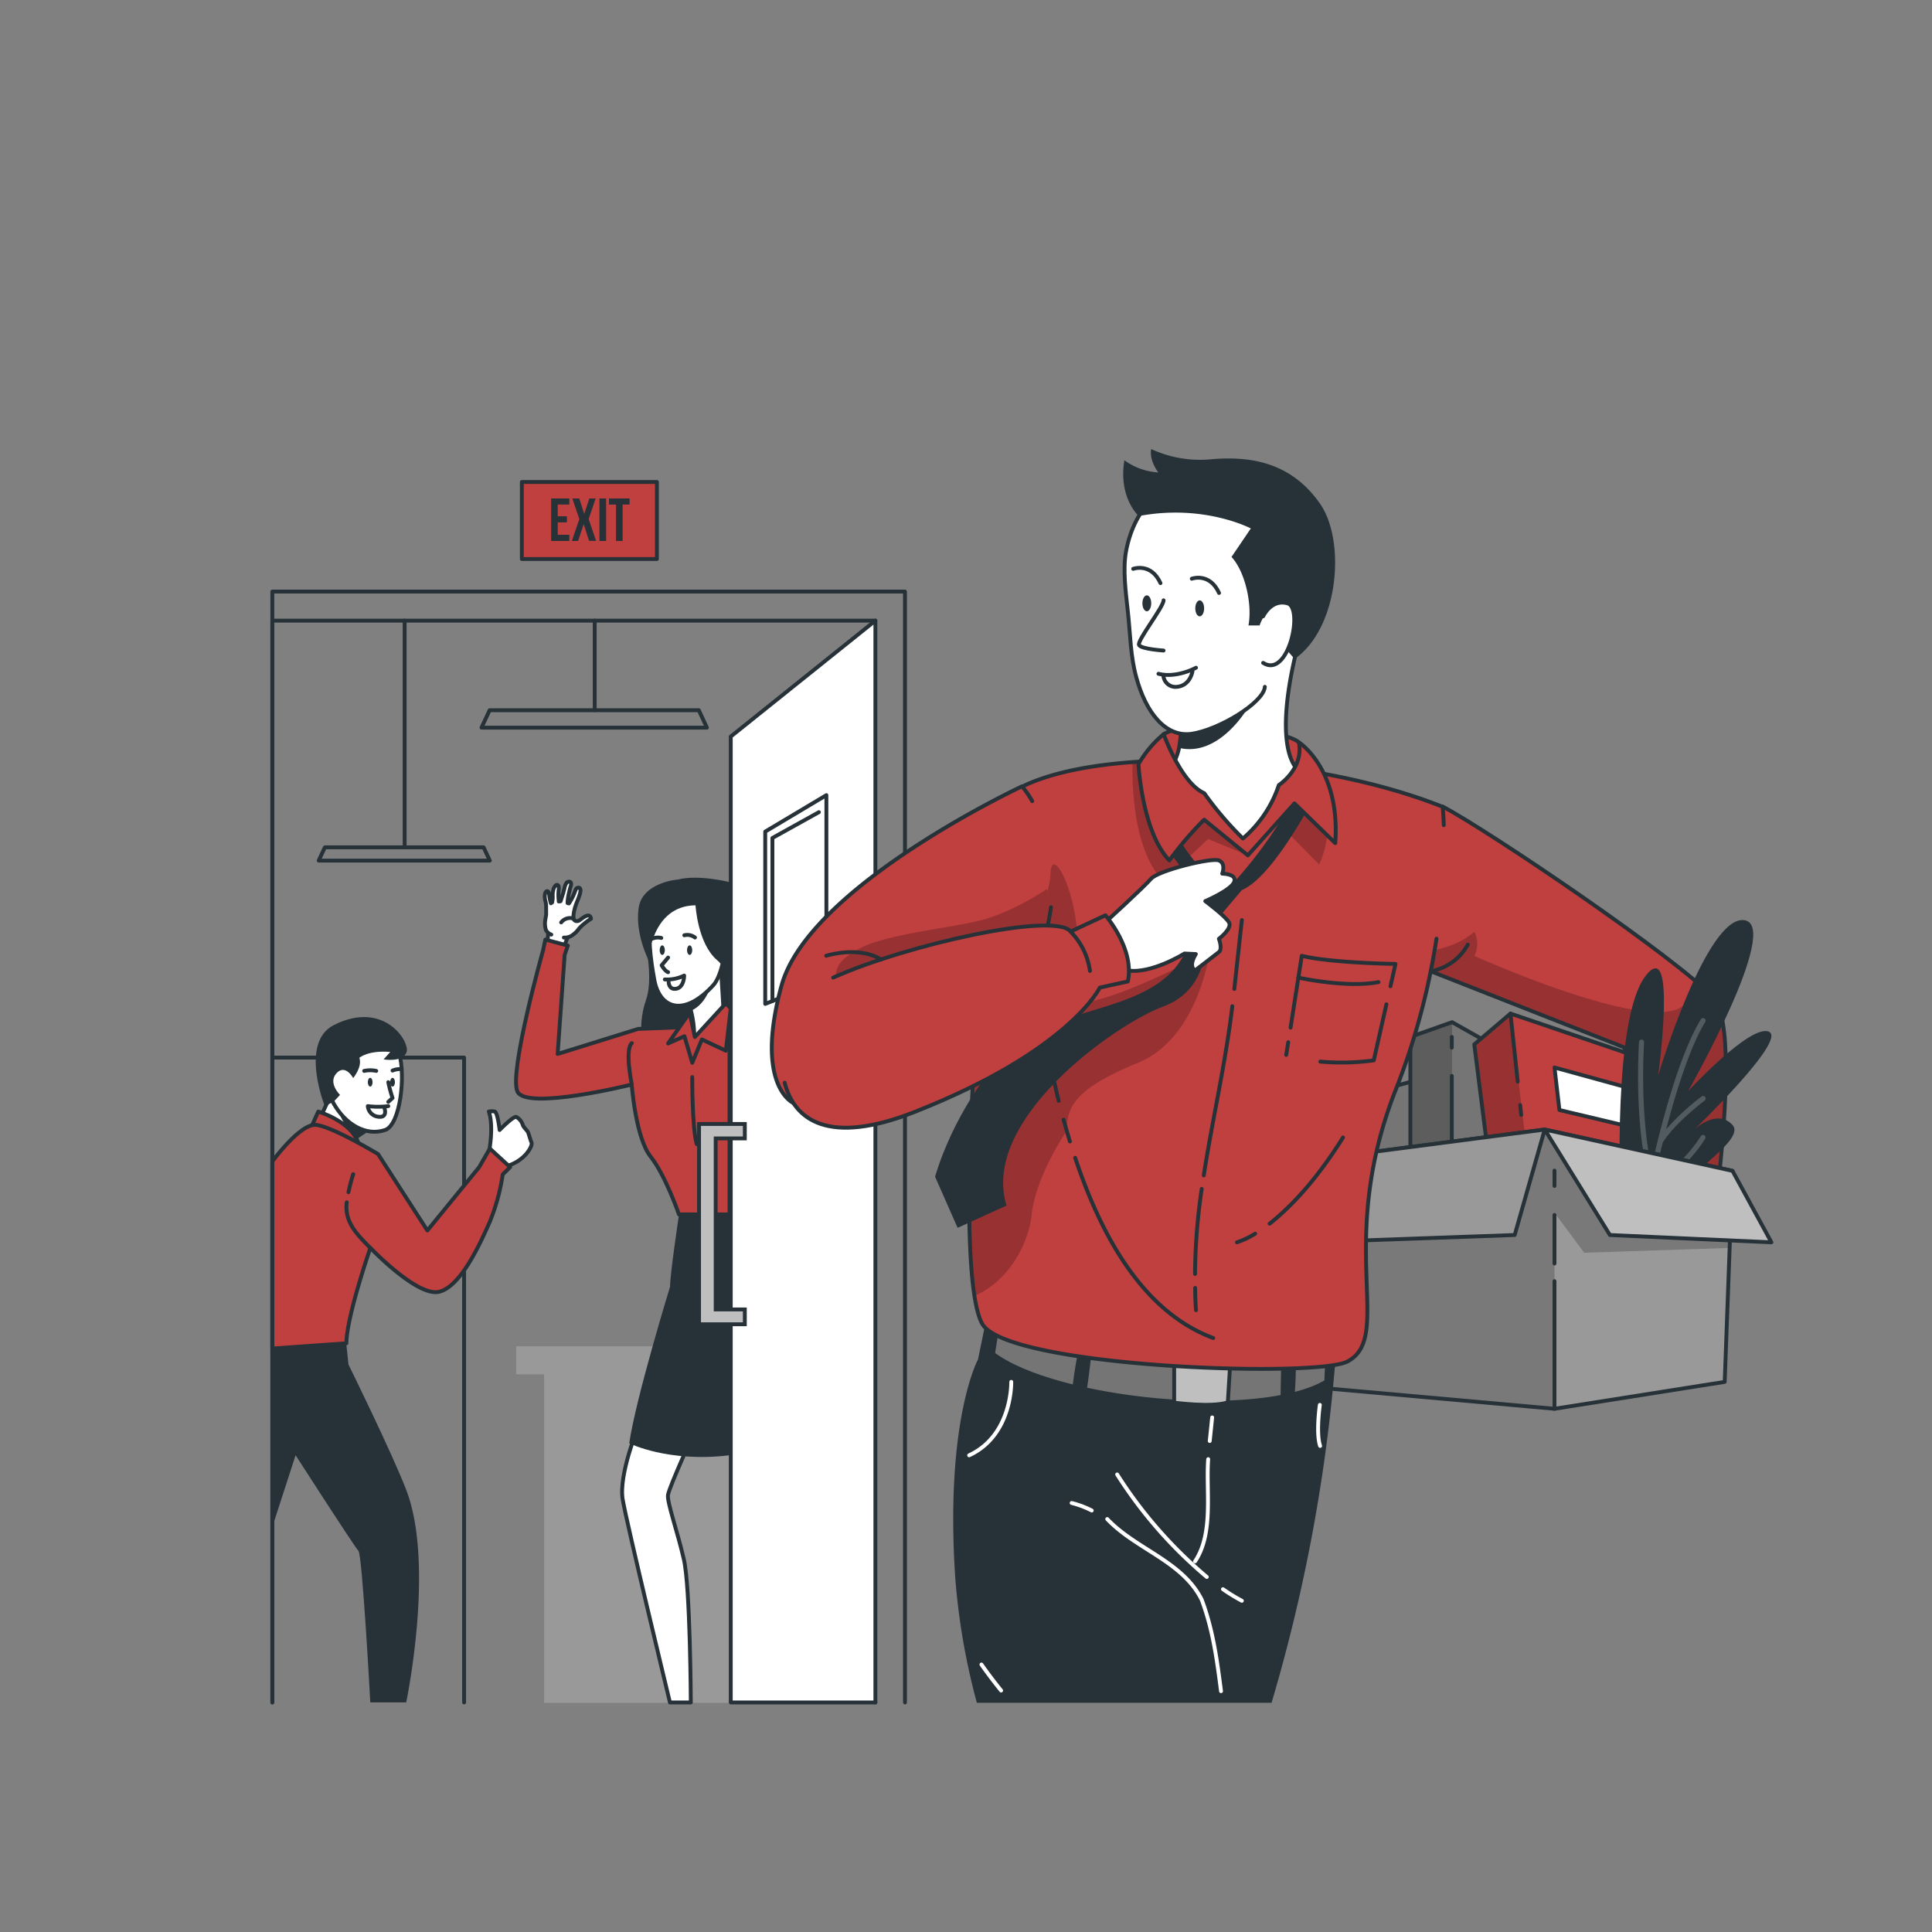 <svg xmlns="http://www.w3.org/2000/svg" xmlns:xlink="http://www.w3.org/1999/xlink" viewBox="0 0 500 500" xmlns:v="https://vecta.io/nano"><rect x="0" y="0" width="500" height="500" fill="#808080" stroke="none"/><style><![CDATA[.B{stroke-linejoin:round}.C{stroke:#263238}.D{stroke-linecap:round}.E{fill:none}.F{fill:#263238}.G{fill:#fff}.H{fill:#c03f3f}.I{fill-opacity:.7}.J{opacity:.3}.K{fill:#757575}.L{fill:#bfbfbf}.M{stroke-miterlimit:10}]]></style><defs><clipPath id="A"><path d="M373.36,208.72c12.39,6.59,60.49,39.21,70,49.4s-4.58,89.95-4.58,89.95H414.91l5.59-76.95-54.15-21.3Z" class="B C H"/></clipPath><clipPath id="B"><path d="M365 316.62v-48.27l10.8-3.81 28.02 15.82 1.77 43.85-40.59-7.59z" class="B C K"/></clipPath><clipPath id="C"><path d="M386.86 312.32l-5.32-42.03 9.37-7.98 33.92 11.53 4.81 42.78-42.78-4.3z" class="B C H"/></clipPath><clipPath id="D"><path d="M345.38 299.41l54.39-7.09 48.6 10.7-2.02 54.61-44.05 6.96-60.73-5.44 3.81-59.74z" fill="#999" class="B C"/></clipPath><clipPath id="E"><path d="M371.76,242.94a180.81,180.81,0,0,1-10.51,39c-15.81,40.07-.35,64-12.54,70.42-8.11,4.26-88.17,1.56-94.52-9.77-8.53-15.22.71-134.3,10.32-139,21.53-10.64,74.06-8.63,108.85,5.21,0,0,.18,1.68.29,4.75" class="B C D H"/></clipPath><clipPath id="F"><path d="M272,234.79a59.79,59.79,0,0,1-2.55,10.81l-64.2,39.82s-10.06-4.5-3-30.33,62.24-51.58,62.24-51.58a24.3,24.3,0,0,1,2.65,3.83" class="B C D H"/></clipPath><path id="G" d="M373.36,208.72c12.39,6.59,60.49,39.21,70,49.4s-4.58,89.95-4.58,89.95H414.91l5.59-76.95-54.15-21.3Z"/><path id="H" d="M371.76,242.94a180.81,180.81,0,0,1-10.51,39c-15.81,40.07-.35,64-12.54,70.42-8.11,4.26-88.17,1.56-94.52-9.77-8.53-15.22.71-134.3,10.32-139,21.53-10.64,74.06-8.63,108.85,5.21,0,0,.18,1.68.29,4.75"/><path id="I" d="M272,234.79a59.79,59.79,0,0,1-2.55,10.81l-64.2,39.82s-10.06-4.5-3-30.33,62.24-51.58,62.24-51.58a24.3,24.3,0,0,1,2.65,3.83"/></defs><path d="M70.48 273.7h49.63v166.89" class="B C D E"/><path d="M189.12 348.42h-55.55v7.26h7.25v85.01h48.3v-92.27z" fill="#999"/><path d="M126.5 298.41s1.4-6.73 0-10.74a3.58 3.58 0 0 1 1.53 0c.76.18 1.27 4.77 1.27 4.77s3.57-3.68 4.33-3.37a3.62 3.62 0 0 1 1.65 2c.13.56 1 1.37 1.28 1.79s.63 2 1 2.84-1.78 5-7 6.24zm-28.66-7.3a5.33 5.33 0 0 0-2.46 1.05L92.63 294l-4.17 3.14-6-7 2.93-6.25s13.89 7.52 12.45 7.22z" class="B C G"/><path d="M95.38 292.16L92.63 294a10.5 10.5 0 0 1-5.18-7.74l7.93 5.9z" class="F"/><g class="B C"><path d="M80.78,291.21l1.58-3.54s8.49,2.5,10.35,8.09l-7.43,2.65Z" class="H"/><path d="M87 267.54c3.47-4.82 14.62-.44 16.31 5.17s.32 18.38-3.64 19.73c-10.16 3.46-21.06-13.3-12.67-24.9z" class="G"/></g><path d="M93 273.76s2.21-2 8-1.52l-1.72 1.93s4.79.84 5.91-1.77-5.72-13.71-18.76-7.13c-9 4.52-2.37 21-2.37 21l2.33-1.18 1.61-1.73s-3.21-3.11-.91-5.61S91.4 279 91.4 279s2.43-2.87 1.6-5.24z" class="F"/><path d="M94.25 277.15a7.47 7.47 0 0 1 3.12 0m4.22-.09a5 5 0 0 1 1.72-.38" class="B C D E"/><path d="M96.42 280.07c0 .63-.27 1.13-.61 1.13s-.62-.5-.62-1.13.28-1.13.62-1.13.61.51.61 1.13zm5.79 0c0 .63-.28 1.13-.62 1.13s-.62-.5-.62-1.13.28-1.13.62-1.13.62.51.62 1.13z" class="F"/><g class="C B"><path d="M100.49 280.07a34.9 34.9 0 0 0 1.1 4.09l-1.1 1m0 1.1a21.32 21.32 0 0 1-5.3 0 3 3 0 0 0 2.65 2.74c2.55.38 1.69-2.1 1.69-2.1" class="D G"/><path d="M70.48,300.58s7.12-9.76,11.22-9.46,16.14,7.55,16.14,7.55l12.76,19.78L124,302.06l2.77-4.82,5.25,4.82-1.91,1.88a53.54,53.54,0,0,1-3.34,12.24c-2.39,5.39-7.45,16.75-13.12,18.13s-17.8-11.37-17.8-11.37-6.2,17.95-6.2,24.7L70.48,349Z" class="H"/><path d="M90.18 308.54a47 47 0 0 1 1.23-4.66m4.4 19.06c-3.4-3.47-6.71-6.65-6.07-11.78" class="D E"/></g><path d="M89.61,347.64l.57,5.48s11.19,22.7,14.95,32.45c7.48,19.36,0,55,0,55h-9.3s-2.06-38.19-3.07-39.21S76.5,376.61,76.5,376.61l-6,18.5V349Z" class="F"/><g class="B C"><g class="G"><path d="M165.15,369.28s-5.08,12.38-4,18.77,12.23,52.54,12.23,52.54h5.4s-.13-29.76-1.79-37-4.35-14.72-4.12-16.66,7.4-17.66,7.4-17.66Z"/><g class="D"><path d="M147,242.56s-1.72,1.69-2.75,16.51l-5.57-1.88s3.38-11.83,3.2-16.82"/><path d="M145.93 242.64a3.4 3.4 0 0 0 2.47-.82 6.18 6.18 0 0 0 1.19-1.16 8.11 8.11 0 0 1 1-1.1l.75-.64a16.27 16.27 0 0 1 1.6-1.13s-.05-1.06-1-.82a2.77 2.77 0 0 0-.75.34c-.4.24-.79.55-1.11.78a1.38 1.38 0 0 1-.62.29 1.17 1.17 0 0 1-.27 0h0-.1a1.16 1.16 0 0 1-.49-.3.78.78 0 0 1-.15-.22v-.06a1.21 1.21 0 0 1 0-.18 3.41 3.41 0 0 1 0-1h0a9.37 9.37 0 0 1 .3-1.49h0c0-.18.1-.37.16-.54a11.44 11.44 0 0 1 .47-1.3l.39-1 .31-.94c.24-.88.25-1.6-.35-1.61s-.67.31-.95 1.06l-.39.94a13.84 13.84 0 0 1-1 1.84h0l-.15.23-.35-.09c0 .05 0-.08 0-.35h0a16.55 16.55 0 0 1 .32-2.11l.23-1c.08-.35.17-.6.26-.89.46-1.46-.68-1.31-1.06-.94a3.84 3.84 0 0 0-.57 1.49l-.27 1c0 .16-.09.32-.14.46l-.52 1.69-.06.17-.47.06v-.23h0a10.78 10.78 0 0 1-.08-2c0-.45.07-.8.09-1.08 0-.52 0-.78-.33-.95s-.74.28-1 .92a5.26 5.26 0 0 0-.26 1.57h0a2.3 2.3 0 0 0 0 .28 6.09 6.09 0 0 1-.09 1.45 2.5 2.5 0 0 0-.05.29l-.32.22a3.45 3.45 0 0 1-.11-.4h0a10.38 10.38 0 0 1-.26-1.28h0a9.36 9.36 0 0 0-.16-1c-.07-.26-.18-.41-.41-.46s-.54.34-.61.88a4 4 0 0 0 0 1 2.62 2.62 0 0 0 .14.72 6.3 6.3 0 0 1 .18 1.36v.56 1.53.08l-.22 1.28a5.81 5.81 0 0 0 .17 2.65 2.39 2.39 0 0 0 1.38 1.18"/></g></g><path d="M148.39,237.72a2.88,2.88,0,0,0-3.16,1" class="D E"/></g><path d="M167.12,244.71s2,8.88,0,14.3-2.92,19.69,9,23.54,12.72,2.09,12.72,2.09l-.27-39.07-15.13-9.11Z" class="F"/><g class="B C"><path d="M177,265.82l-11.87.46-20.81,6.48,1.81-25.63.83-2.42-5.83-1.54-.57,2.73s-8.88,31.58-6.66,36.58,29.59-1.8,29.59-1.8,1,13.75,4.86,18.61,7.36,15,7.36,15H188.8V263.44Z" class="H"/><path d="M187.44 264.57s-7.85 6.68-7.79 4.45a26.38 26.38 0 0 0-.83-7.43 23.78 23.78 0 0 0-1.28-3.81l-.41-.86 9.06-12.81z" class="G"/><path d="M187.85 259.65l-8.02 8.73-1.35-6.3-5.58 7.97 4.23-1.87 2.02 6.87 2.5-6.04 6.2 2.92 1.27-10.97-1.27-1.31z" class="H"/></g><path d="M175.73,314.3s-2.31,15.32-2.32,18.7c0,0-8.89,28.92-10.56,40.52,0,0,10.05,5.06,26,3.09V314.3Z" class="F"/><path d="M163.51 280.68s-1.89-9.06 0-10.71m15.64 8.77s-.06 12.89 1.15 17.35" class="B C D E"/><path d="M184.43 253.46s-1.07 6.16-5.61 8.13a23.78 23.78 0 0 0-1.28-3.81c3.02-2.17 6.89-4.32 6.89-4.32z" class="F"/><path d="M179.62 229.16c-13.64-.68-12.23 13.76-10.28 24.43 1.38 7.5 7.68 9.7 15.28 1.36 3.79-4.15 6.38-25.22-5-25.79z" class="B C G"/><path d="M180 234.29s.54 9.86 5.55 14.16 3.21 12.64 3.21 12.64l.32-32.73s-8.11-2.13-13.66-.74c0 0-9.17.69-10.14 7.36s2.55 13.47 2.55 13.47.68-14.03 12.17-14.16zm-.85 11.61c0 .68-.3 1.23-.67 1.23s-.68-.55-.68-1.23.3-1.24.68-1.24.67.55.67 1.24zm-7.09 0c0 .68-.3 1.23-.67 1.23s-.67-.55-.67-1.23.3-1.24.67-1.24.67.55.67 1.24z" class="F"/><g class="C E B"><path d="M177.1 242.05a3.25 3.25 0 0 1 2.76.58m-8.72.11a3.86 3.86 0 0 0-3.45.87m5.21 4.21l-1.67 2s.83 1.46 1.67 1.78m-.84 1.88a10.07 10.07 0 0 0 5-1s0 3.45-2.48 3.44c-1.44 0-1.54-1.67-1.54-1.67m-19.13-93.63v23.18" class="D"/><path d="M182.95 188.31h-58.34l2.11-4.51h54.13l2.1 4.51z"/><path d="M104.72 160.62v58.67" class="D"/><path d="M126.76 222.72H82.48l1.6-3.43h41.08l1.6 3.43z"/><path d="M234.21 440.59V153.1H70.48v287.49" class="D"/></g><path d="M226.55 160.62l-37.43 30v249.97h37.43" class="B C D G"/><path d="M192.76 342.72h-11.85v-51.84h11.85v3.74h-7.54v44.26h7.54v3.84z" class="C L M"/><g class="B C"><path d="M226.55 440.59V160.62H70.48v279.97" class="D E"/><path d="M135.05 124.74h34.96v19.93h-34.96z" class="H"/><g class="G"><path d="M198.04 215.22v44.59l15.83-6.3v-47.73l-15.83 9.44z"/><path d="M199.9 259.07v-42.2l12.03-6.68" class="D"/></g></g><path d="M144.34 133.61h2.37v1.57h-2.37v3.22h3v1.6h-4.7v-11h4.7v1.57h-3zm9.81-4.61l-1.81 5.33 1.93 5.65h-1.82l-1.39-4.35h0l-1.45 4.37H148l1.93-5.65-1.81-5.35h1.79l1.29 4h0l1.32-4zm.98 0h1.73v11h-1.73zm2.48 0h5.33v1.57h-1.8V140h-1.72v-9.41h-1.81z" class="F"/><use xlink:href="#G" class="H"/><g clip-path="url(#A)" class="I"><path d="M439.84 341.81l-19.4-.28-5.05-.13 5.1-70.28-52.13-20.51-.36-4.41s7.85-.06 13.55-5.07a6.83 6.83 0 0 1 0 6.25s44.74 20.19 53.93 13a12.78 12.78 0 0 0 4.22-5.75 49.67 49.67 0 0 1 3.67 3.45c7.9 8.48-.44 64.73-3.53 83.73z" class="J"/></g><g class="B C"><use xlink:href="#G" class="E"/><path d="M357.58 314.43l-6.42-30.69 19.58-5.3 10.8 27.21-23.96 8.78z" class="K"/></g><path d="M365 316.62v-48.27l10.8-3.81 28.02 15.82 1.77 43.85-40.59-7.59z" class="K"/><g clip-path="url(#B)" class="I"><path d="M365 268.35l10.8-3.81-.08 44.49H365v-40.68z" class="J"/></g><path d="M365 316.62v-48.27l10.8-3.81 28.02 15.82 1.77 43.85-40.59-7.59z" class="B C E"/><path d="M386.86 312.32l-5.32-42.03 9.37-7.98 33.92 11.53 4.81 42.78-42.78-4.3z" class="H"/><g clip-path="url(#C)" class="I"><path d="M381.54 270.29l3.76 30.48 9.67-4.34-4.06-34.12-9.37 7.98z" class="J"/></g><g class="B C E"><path d="M386.86 312.32l-5.32-42.03 9.37-7.98 33.92 11.53 4.81 42.78-42.78-4.3z"/><path d="M393.42 285.99l.27 2.55m-2.78-26.23l1.87 17.62m-17.06-1.49v17.01m0-27.1v2.77" class="D"/></g><path d="M423.82 282.19l-21.52-5.92 1.28 11 21.25 5.05-1.01-10.13z" class="B C G"/><path d="M419.35 309.36s-2-45.44 6.41-56.64 3.37 25.59 3.37 25.59 12.49-41.52 22.28-40.17-14.51 44.22-14.51 44.22 16.2-17.52 20.92-15.34-19.34 25.3-19.34 25.3 5.84-5.57 9.89-1.18-17.55 15.86-18.56 23.29z" class="F"/><path d="M441.08 293.81a.67.67 0 0 0-.92.23A35.16 35.16 0 0 1 428 305.71c.39-1.87 1.2-5.53 2.31-10 3.15-5.1 10.78-10.82 10.86-10.88a.67.67 0 0 0 .13-.93.66.66 0 0 0-.93-.14 62.9 62.9 0 0 0-9.17 8.5c2.49-9.5 6.1-21.24 10.14-27.8a.67.67 0 0 0-1.14-.7c-5.9 9.57-10.77 29.24-12.8 38.24-3.13-13.76-1.92-32.06-1.91-32.26a.66.66 0 1 0-1.32-.09c0 .21-1.4 21.11 2.59 35.26l-.38 1.84a.68.68 0 0 0 .24.65.7.7 0 0 0 .41.14.72.72 0 0 0 .29-.06c8.78-4.09 13.78-12.45 14-12.8a.66.66 0 0 0-.24-.87z" opacity=".2" class="G"/><path d="M345.38 299.41l54.39-7.09 48.6 10.7-2.02 54.61-44.05 6.96-60.73-5.44 3.81-59.74z" fill="#999"/><g clip-path="url(#D)" class="I"><path d="M448.37 303.02l-.74 19.94-37.64 1.25-7.68-10.34v50.72l-60.73-5.45 3.81-59.72 54.38-7.11 48.6 10.71z" class="J"/></g><g class="B C"><path d="M345.38 299.41l54.39-7.09 48.6 10.7-2.02 54.61-44.05 6.96-60.73-5.44 3.81-59.74z" class="E"/><path d="M399.77 292.32l16.87 27.3 41.8 1.89-10.07-18.49-48.6-10.7z" class="L"/><path d="M399.77 292.32l-7.77 27.3-52.99 1.89 6.37-22.1 54.39-7.09z" fill="#999"/><path d="M402.3 306.92v-3.97m0 24.05v-12.57m0 50.16v-33.03" class="D E"/></g><path d="M252.81 440.68h76.27a433.76 433.76 0 0 0 16.57-89.26l-89.92-12.35-2.63 12.77s-8.54 15.66-5.9 56.25a174.85 174.85 0 0 0 5.61 32.59z" class="F"/><g class="C"><path d="M257,350.38c16,12.13,69,17.51,86.23,7.17l.51-11.23-85.16-6Z" class="B K"/><path d="M303.87,351.66V363s9.69,1.32,13.89-.07l.7-11.29Z" class="L M"/></g><path d="M282.61 349.09s-.9 8.08-1.5 11.59h-3.77s1.06-9.13 1.94-11.59zm48.8 14.58s0-8.13.28-11.69l3.74-.4s-.09 9.2-.7 11.74z" class="F"/><g class="H"><path d="M301.13,190c7-4.13,31.73-1,35,2.11s-9.22,44.81-9.22,44.81l-20.56,2.71Z" class="B C"/><use xlink:href="#H"/></g><g clip-path="url(#E)" class="I"><path d="M313.08 246.2s-2.81 22.33-18.48 28.8-18.6 11-18.53 17.66c0 0-8 11.53-9.09 21.77-.73 7.14-5.74 17.1-14.79 20.93-2.49-15.77-1.36-50.08 1.52-79.75l3.29-2.31s13.05-14.84 14.69-25.36a14.09 14.09 0 0 0 .16-1.66c.36-10.55 11.41 14 5 28.42s36.23-8.5 36.23-8.5zm28.31-22.47l-10.47-10.61-8 8.23-10.26-4.21L301.09 228c-7.29-7.29-8.16-22.72-8-30.87a202.54 202.54 0 0 1 49.34 3h0c3.74 14.8-1.04 23.6-1.04 23.6z" class="J"/></g><g class="B C"><use xlink:href="#H" class="D E"/><path d="M337 200.1S325.06 219 322.94 219c-2.88 0-21.81-18.18-21.81-18.18a13.57 13.57 0 0 0 4-7.26 26.26 26.26 0 0 0 0-9.74c-.16-.91-.3-1.44-.3-1.44l-3.72-40.59 40.51 7.17c-11.05 29.85-10.7 47.63-4.62 51.14z" class="G"/></g><path d="M297.94 198.45S301 215 311.63 225.58l7.83 2.63s14-15.09 17.57-28.1l4.62 3.33s-11.53 23.26-20.26 26.91l-9.39 11.1s1.79 14.32-10.88 19-47.47 29.43-40.63 51.55l-12.66 5.76-5.83-13.22s4.77-17.9 18.46-32.09 43.18-8.8 47.94-31V228s-18.09-21-10.46-29.55z" class="F"/><g class="H"><path d="M335,207.92l10.56,10.28c1.4-19.24-9.41-26.09-9.41-26.09,1.32,6.85-5.19,11.06-5.19,11.06a30.9,30.9,0,0,1-9.3,13.83,86.57,86.57,0,0,1-10-11.72c-6-2.63-10.5-15.28-10.5-15.28a28.13,28.13,0,0,0-6.53,7.78s.93,17.52,8,24.9a85.35,85.35,0,0,1,9-10.54l11.31,9.22Z" class="B C"/><use xlink:href="#I"/></g><g clip-path="url(#F)" class="I"><path d="M272,234.78a58.5,58.5,0,0,1-2.56,10.82l-24.15,15c-11.54,0-23.81-.86-26.8-3.94-6-6.17,2.44-10.22,2.44-10.22,5.6-4.44,24.62-6.1,33.06-8.31s16.86-8,16.86-8l.42.52Z" class="J"/></g><g class="B C"><use xlink:href="#I" class="D E"/><path d="M286,238.75s10.09-9.22,11.9-11.33,15.64-5.53,17.55-4.74.86,3.42.86,3.42,3.84,0,3.11,2.11-7.5,5-7.5,5,5.3,3.95,6.16,5.53-2.63,4.22-2.63,4.22,1,2.63,0,3.43-6.15,4.74-6.15,4.74-1.9-.79.18-4.22l-2.94-.14s-8.68,5.41-14.74,4.36Z" class="G"/><g class="D"><path d="M215.63,253c19-8.52,57.33-17.07,61.45-11.92l9-4.2s7.64,8.68,5.8,17.12l-7.24,1.58s-7.78,16.34-47.84,32.15c-22.53,8.9-31.31,2-33.73-7.52" class="H"/><path d="M341.7 274.74a61.65 61.65 0 0 0 13.83-.32l3.27-14.5m-25.41 9.81l-.52 3.28m26.98-17.76l1.3-5.78s-16.87-.25-24.25-2.11l-2.9 18.58m-24.69 67.37q0 2.88.21 5.76M311 307.7a157.87 157.87 0 0 0-1.73 22m9.65-69.29c-1.74 14.71-5.12 29.15-7.39 43.78m9.86-66.08l-1.95 17.83" class="E"/></g></g><g stroke="#fff" class="B D E"><path d="M282.54 390.92a24.15 24.15 0 0 0-5.2-1.95m38.66 48.7c-1-7.67-2-15.67-5-23.67-5-10-17-13-24.45-20.87m26.13-15.5c-.62 8.37 1.49 19.1-3.4 26.45m4.43-37.25l-.63 6.1m3.42 38.35a48.78 48.78 0 0 0 4.89 3"/><path d="M289.12 381.59a115.29 115.29 0 0 0 23.2 26.53m-50.61-50.49s.36 13.77-10.89 19m90.75-13.04s-1.05 7.38.08 10.62M254 430.78q2.43 3.45 5.09 6.73"/></g><path d="M336 253s12.31 2.75 20.75 1.17M228 248.34s-4.64-3.56-14.18-1m63.26-6.22a18 18 0 0 1 5 10.15m97.78-6.8a13.69 13.69 0 0 1-9.59 6.89m-45.44 67.92a22.81 22.81 0 0 1-4.71 2.23m27.45-27.13c-5.14 8.21-11.41 16.28-19 22.31m-50.32-17.05c6.07 18.17 16.53 39.5 35.73 46.64m-38.73-56.51q.78 2.82 1.64 5.63m-5.01-20.4c.56 3.33 1.3 6.63 2.1 9.91" class="C B D E"/><path d="M322.87 183.28s-7.37 12.79-17.77 10.26a26.26 26.26 0 0 0 0-9.74l1.05-.52z" class="F"/><g class="B C D"><path d="M337.23,165.5s4.56-5.35,4.45-15.35c-.19-16.14-7.18-31.26-31.13-27.22-10.05,1.7-16.9,8.62-19.06,19.36-1,5-.14,10.91.44,16.37.63,6,.64,11.11,2.11,16.52,2.55,9.43,7.71,15.65,14.3,14.73,7.09-1,18.74-8.11,19-12.16" class="G"/><path d="M308.43 149.77s4.6-1.71 7.06 3.69m-22.23-6.24s4.61-1.71 7.07 3.69" class="E"/></g><path d="M309.34 157.45c0 1.14.51 2.06 1.14 2.06s1.15-.92 1.15-2.06-.51-2.07-1.15-2.07-1.14.92-1.14 2.07zm-13.69-1.32c0 1.14.52 2.07 1.15 2.07s1.14-.93 1.14-2.07-.51-2.06-1.14-2.06-1.15.93-1.15 2.06z" class="F"/><path d="M309.52 172.81s-5 2.78-9.71 1.56m8.8-.63s-.54 3.63-3.94 4a3.15 3.15 0 0 1-3.59-3" class="B C D E"/><path d="M301.13,155.36c0,1.75-7,10.54-6.34,11.59s6.34,1.41,6.34,1.41" class="B C D G"/><path d="M326 161.86h-2.9c1.06-5.73-1-14.12-4.39-17.72l5-7.38s-12.12-6.41-29-3.2c0 0-5.32-4.7-3.72-14.45a16.57 16.57 0 0 0 8.79 3.16s-2.36-2.9-1.87-6.06a30.22 30.22 0 0 0 15.77 2.63c9.49-.79 20.36.53 28 11.6 6.66 9.68 4.8 32.15-6.64 40.1l-1.9-2.18s3.73-14.05-1.86-12.23c-4.03 1.32-5.28 5.73-5.28 5.73z" class="F"/><path d="M326.89,159.51s2.11-4.56,6.32-3.38.27,19.64-6.32,15.42" class="B C D G"/></svg>